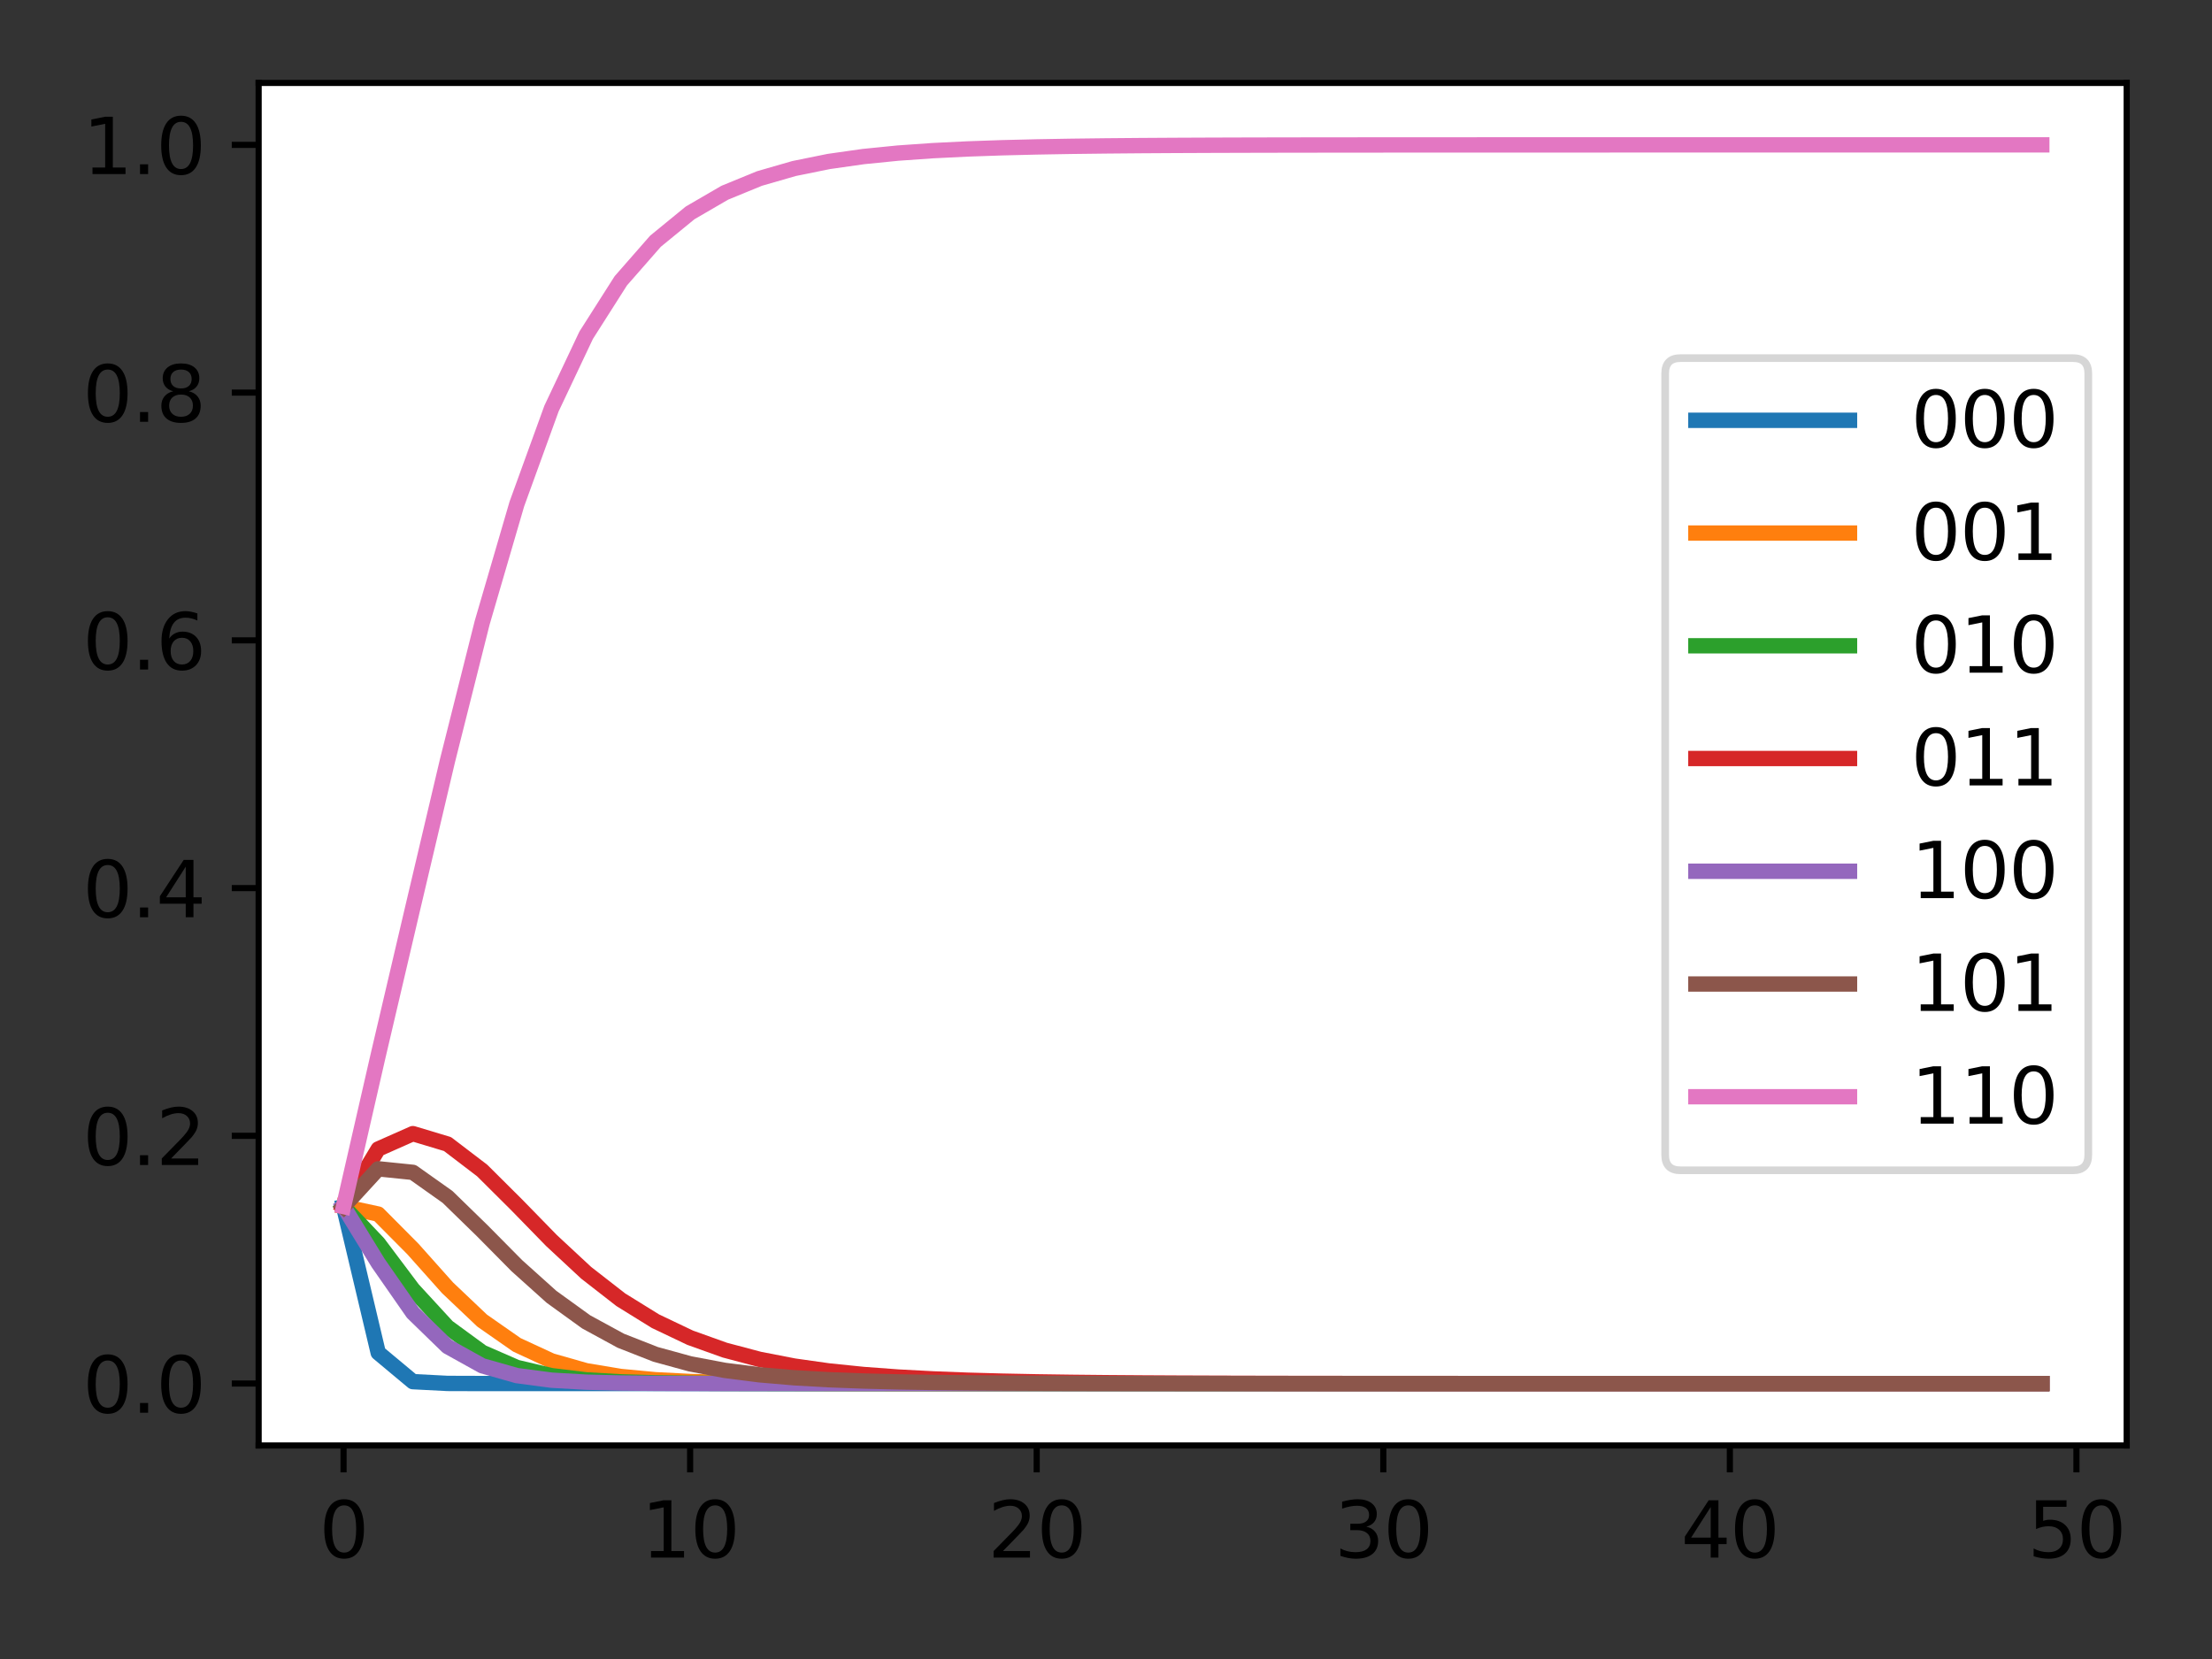 <?xml version="1.0" encoding="utf-8" standalone="no"?>
<!DOCTYPE svg PUBLIC "-//W3C//DTD SVG 1.1//EN"
  "http://www.w3.org/Graphics/SVG/1.1/DTD/svg11.dtd">
<svg xmlns:xlink="http://www.w3.org/1999/xlink" width="288pt" height="216pt" viewBox="0 0 288 216" xmlns="http://www.w3.org/2000/svg" version="1.1">
 <rect x="0" y="0" width="288" height="216" fill="#333333" stroke="none"/>
 <defs>
  <style type="text/css">*{stroke-linejoin: round; stroke-linecap: butt}</style>
 </defs>
 <g id="figure_1">
  <g id="patch_1">
   <path d="M 0 216 
L 288 216 
L 288 0 
L 0 0 
L 0 216 
z
" style="fill: none"/>
  </g>
  <g id="axes_1">
   <g id="patch_2">
    <path d="M 33.675 188.2 
L 276.892 188.2 
L 276.892 10.8 
L 33.675 10.8 
z
" style="fill: #ffffff"/>
   </g>
   <g id="matplotlib.axis_1">
    <g id="xtick_1">
     <g id="line2d_1">
      <defs>
       <path id="mdeeb15d631" d="M 0 0 
L 0 3.5 
" style="stroke: #000000; stroke-width: 0.8"/>
      </defs>
      <g>
       <use xlink:href="#mdeeb15d631" x="44.73" y="188.2" style="stroke: #000000; stroke-width: 0.8"/>
      </g>
     </g>
     <g id="text_1">
      <!-- 0 -->
      <g transform="translate(41.549 202.798) scale(0.1 -0.1)">
       <defs>
        <path id="DejaVuSans-30" d="M 2034 4250 
Q 1547 4250 1301 3770 
Q 1056 3291 1056 2328 
Q 1056 1369 1301 889 
Q 1547 409 2034 409 
Q 2525 409 2770 889 
Q 3016 1369 3016 2328 
Q 3016 3291 2770 3770 
Q 2525 4250 2034 4250 
z
M 2034 4750 
Q 2819 4750 3233 4129 
Q 3647 3509 3647 2328 
Q 3647 1150 3233 529 
Q 2819 -91 2034 -91 
Q 1250 -91 836 529 
Q 422 1150 422 2328 
Q 422 3509 836 4129 
Q 1250 4750 2034 4750 
z
" transform="scale(0.016)"/>
       </defs>
       <use xlink:href="#DejaVuSans-30"/>
      </g>
     </g>
    </g>
    <g id="xtick_2">
     <g id="line2d_2">
      <g>
       <use xlink:href="#mdeeb15d631" x="89.854" y="188.2" style="stroke: #000000; stroke-width: 0.8"/>
      </g>
     </g>
     <g id="text_2">
      <!-- 10 -->
      <g transform="translate(83.492 202.798) scale(0.1 -0.1)">
       <defs>
        <path id="DejaVuSans-31" d="M 794 531 
L 1825 531 
L 1825 4091 
L 703 3866 
L 703 4441 
L 1819 4666 
L 2450 4666 
L 2450 531 
L 3481 531 
L 3481 0 
L 794 0 
L 794 531 
z
" transform="scale(0.016)"/>
       </defs>
       <use xlink:href="#DejaVuSans-31"/>
       <use xlink:href="#DejaVuSans-30" x="63.623"/>
      </g>
     </g>
    </g>
    <g id="xtick_3">
     <g id="line2d_3">
      <g>
       <use xlink:href="#mdeeb15d631" x="134.978" y="188.2" style="stroke: #000000; stroke-width: 0.8"/>
      </g>
     </g>
     <g id="text_3">
      <!-- 20 -->
      <g transform="translate(128.615 202.798) scale(0.1 -0.1)">
       <defs>
        <path id="DejaVuSans-32" d="M 1228 531 
L 3431 531 
L 3431 0 
L 469 0 
L 469 531 
Q 828 903 1448 1529 
Q 2069 2156 2228 2338 
Q 2531 2678 2651 2914 
Q 2772 3150 2772 3378 
Q 2772 3750 2511 3984 
Q 2250 4219 1831 4219 
Q 1534 4219 1204 4116 
Q 875 4013 500 3803 
L 500 4441 
Q 881 4594 1212 4672 
Q 1544 4750 1819 4750 
Q 2544 4750 2975 4387 
Q 3406 4025 3406 3419 
Q 3406 3131 3298 2873 
Q 3191 2616 2906 2266 
Q 2828 2175 2409 1742 
Q 1991 1309 1228 531 
z
" transform="scale(0.016)"/>
       </defs>
       <use xlink:href="#DejaVuSans-32"/>
       <use xlink:href="#DejaVuSans-30" x="63.623"/>
      </g>
     </g>
    </g>
    <g id="xtick_4">
     <g id="line2d_4">
      <g>
       <use xlink:href="#mdeeb15d631" x="180.102" y="188.2" style="stroke: #000000; stroke-width: 0.8"/>
      </g>
     </g>
     <g id="text_4">
      <!-- 30 -->
      <g transform="translate(173.739 202.798) scale(0.1 -0.1)">
       <defs>
        <path id="DejaVuSans-33" d="M 2597 2516 
Q 3050 2419 3304 2112 
Q 3559 1806 3559 1356 
Q 3559 666 3084 287 
Q 2609 -91 1734 -91 
Q 1441 -91 1130 -33 
Q 819 25 488 141 
L 488 750 
Q 750 597 1062 519 
Q 1375 441 1716 441 
Q 2309 441 2620 675 
Q 2931 909 2931 1356 
Q 2931 1769 2642 2001 
Q 2353 2234 1838 2234 
L 1294 2234 
L 1294 2753 
L 1863 2753 
Q 2328 2753 2575 2939 
Q 2822 3125 2822 3475 
Q 2822 3834 2567 4026 
Q 2313 4219 1838 4219 
Q 1578 4219 1281 4162 
Q 984 4106 628 3988 
L 628 4550 
Q 988 4650 1302 4700 
Q 1616 4750 1894 4750 
Q 2613 4750 3031 4423 
Q 3450 4097 3450 3541 
Q 3450 3153 3228 2886 
Q 3006 2619 2597 2516 
z
" transform="scale(0.016)"/>
       </defs>
       <use xlink:href="#DejaVuSans-33"/>
       <use xlink:href="#DejaVuSans-30" x="63.623"/>
      </g>
     </g>
    </g>
    <g id="xtick_5">
     <g id="line2d_5">
      <g>
       <use xlink:href="#mdeeb15d631" x="225.225" y="188.2" style="stroke: #000000; stroke-width: 0.8"/>
      </g>
     </g>
     <g id="text_5">
      <!-- 40 -->
      <g transform="translate(218.863 202.798) scale(0.1 -0.1)">
       <defs>
        <path id="DejaVuSans-34" d="M 2419 4116 
L 825 1625 
L 2419 1625 
L 2419 4116 
z
M 2253 4666 
L 3047 4666 
L 3047 1625 
L 3713 1625 
L 3713 1100 
L 3047 1100 
L 3047 0 
L 2419 0 
L 2419 1100 
L 313 1100 
L 313 1709 
L 2253 4666 
z
" transform="scale(0.016)"/>
       </defs>
       <use xlink:href="#DejaVuSans-34"/>
       <use xlink:href="#DejaVuSans-30" x="63.623"/>
      </g>
     </g>
    </g>
    <g id="xtick_6">
     <g id="line2d_6">
      <g>
       <use xlink:href="#mdeeb15d631" x="270.349" y="188.2" style="stroke: #000000; stroke-width: 0.8"/>
      </g>
     </g>
     <g id="text_6">
      <!-- 50 -->
      <g transform="translate(263.987 202.798) scale(0.1 -0.1)">
       <defs>
        <path id="DejaVuSans-35" d="M 691 4666 
L 3169 4666 
L 3169 4134 
L 1269 4134 
L 1269 2991 
Q 1406 3038 1543 3061 
Q 1681 3084 1819 3084 
Q 2600 3084 3056 2656 
Q 3513 2228 3513 1497 
Q 3513 744 3044 326 
Q 2575 -91 1722 -91 
Q 1428 -91 1123 -41 
Q 819 9 494 109 
L 494 744 
Q 775 591 1075 516 
Q 1375 441 1709 441 
Q 2250 441 2565 725 
Q 2881 1009 2881 1497 
Q 2881 1984 2565 2268 
Q 2250 2553 1709 2553 
Q 1456 2553 1204 2497 
Q 953 2441 691 2322 
L 691 4666 
z
" transform="scale(0.016)"/>
       </defs>
       <use xlink:href="#DejaVuSans-35"/>
       <use xlink:href="#DejaVuSans-30" x="63.623"/>
      </g>
     </g>
    </g>
   </g>
   <g id="matplotlib.axis_2">
    <g id="ytick_1">
     <g id="line2d_7">
      <defs>
       <path id="mc61df84eec" d="M 0 0 
L -3.5 0 
" style="stroke: #000000; stroke-width: 0.8"/>
      </defs>
      <g>
       <use xlink:href="#mc61df84eec" x="33.675" y="180.136" style="stroke: #000000; stroke-width: 0.8"/>
      </g>
     </g>
     <g id="text_7">
      <!-- 0.0 -->
      <g transform="translate(10.772 183.936) scale(0.1 -0.1)">
       <defs>
        <path id="DejaVuSans-2e" d="M 684 794 
L 1344 794 
L 1344 0 
L 684 0 
L 684 794 
z
" transform="scale(0.016)"/>
       </defs>
       <use xlink:href="#DejaVuSans-30"/>
       <use xlink:href="#DejaVuSans-2e" x="63.623"/>
       <use xlink:href="#DejaVuSans-30" x="95.41"/>
      </g>
     </g>
    </g>
    <g id="ytick_2">
     <g id="line2d_8">
      <g>
       <use xlink:href="#mc61df84eec" x="33.675" y="147.882" style="stroke: #000000; stroke-width: 0.8"/>
      </g>
     </g>
     <g id="text_8">
      <!-- 0.2 -->
      <g transform="translate(10.772 151.681) scale(0.1 -0.1)">
       <use xlink:href="#DejaVuSans-30"/>
       <use xlink:href="#DejaVuSans-2e" x="63.623"/>
       <use xlink:href="#DejaVuSans-32" x="95.41"/>
      </g>
     </g>
    </g>
    <g id="ytick_3">
     <g id="line2d_9">
      <g>
       <use xlink:href="#mc61df84eec" x="33.675" y="115.627" style="stroke: #000000; stroke-width: 0.8"/>
      </g>
     </g>
     <g id="text_9">
      <!-- 0.4 -->
      <g transform="translate(10.772 119.426) scale(0.1 -0.1)">
       <use xlink:href="#DejaVuSans-30"/>
       <use xlink:href="#DejaVuSans-2e" x="63.623"/>
       <use xlink:href="#DejaVuSans-34" x="95.41"/>
      </g>
     </g>
    </g>
    <g id="ytick_4">
     <g id="line2d_10">
      <g>
       <use xlink:href="#mc61df84eec" x="33.675" y="83.373" style="stroke: #000000; stroke-width: 0.8"/>
      </g>
     </g>
     <g id="text_10">
      <!-- 0.6 -->
      <g transform="translate(10.772 87.172) scale(0.1 -0.1)">
       <defs>
        <path id="DejaVuSans-36" d="M 2113 2584 
Q 1688 2584 1439 2293 
Q 1191 2003 1191 1497 
Q 1191 994 1439 701 
Q 1688 409 2113 409 
Q 2538 409 2786 701 
Q 3034 994 3034 1497 
Q 3034 2003 2786 2293 
Q 2538 2584 2113 2584 
z
M 3366 4563 
L 3366 3988 
Q 3128 4100 2886 4159 
Q 2644 4219 2406 4219 
Q 1781 4219 1451 3797 
Q 1122 3375 1075 2522 
Q 1259 2794 1537 2939 
Q 1816 3084 2150 3084 
Q 2853 3084 3261 2657 
Q 3669 2231 3669 1497 
Q 3669 778 3244 343 
Q 2819 -91 2113 -91 
Q 1303 -91 875 529 
Q 447 1150 447 2328 
Q 447 3434 972 4092 
Q 1497 4750 2381 4750 
Q 2619 4750 2861 4703 
Q 3103 4656 3366 4563 
z
" transform="scale(0.016)"/>
       </defs>
       <use xlink:href="#DejaVuSans-30"/>
       <use xlink:href="#DejaVuSans-2e" x="63.623"/>
       <use xlink:href="#DejaVuSans-36" x="95.41"/>
      </g>
     </g>
    </g>
    <g id="ytick_5">
     <g id="line2d_11">
      <g>
       <use xlink:href="#mc61df84eec" x="33.675" y="51.118" style="stroke: #000000; stroke-width: 0.8"/>
      </g>
     </g>
     <g id="text_11">
      <!-- 0.8 -->
      <g transform="translate(10.772 54.917) scale(0.1 -0.1)">
       <defs>
        <path id="DejaVuSans-38" d="M 2034 2216 
Q 1584 2216 1326 1975 
Q 1069 1734 1069 1313 
Q 1069 891 1326 650 
Q 1584 409 2034 409 
Q 2484 409 2743 651 
Q 3003 894 3003 1313 
Q 3003 1734 2745 1975 
Q 2488 2216 2034 2216 
z
M 1403 2484 
Q 997 2584 770 2862 
Q 544 3141 544 3541 
Q 544 4100 942 4425 
Q 1341 4750 2034 4750 
Q 2731 4750 3128 4425 
Q 3525 4100 3525 3541 
Q 3525 3141 3298 2862 
Q 3072 2584 2669 2484 
Q 3125 2378 3379 2068 
Q 3634 1759 3634 1313 
Q 3634 634 3220 271 
Q 2806 -91 2034 -91 
Q 1263 -91 848 271 
Q 434 634 434 1313 
Q 434 1759 690 2068 
Q 947 2378 1403 2484 
z
M 1172 3481 
Q 1172 3119 1398 2916 
Q 1625 2713 2034 2713 
Q 2441 2713 2670 2916 
Q 2900 3119 2900 3481 
Q 2900 3844 2670 4047 
Q 2441 4250 2034 4250 
Q 1625 4250 1398 4047 
Q 1172 3844 1172 3481 
z
" transform="scale(0.016)"/>
       </defs>
       <use xlink:href="#DejaVuSans-30"/>
       <use xlink:href="#DejaVuSans-2e" x="63.623"/>
       <use xlink:href="#DejaVuSans-38" x="95.41"/>
      </g>
     </g>
    </g>
    <g id="ytick_6">
     <g id="line2d_12">
      <g>
       <use xlink:href="#mc61df84eec" x="33.675" y="18.864" style="stroke: #000000; stroke-width: 0.8"/>
      </g>
     </g>
     <g id="text_12">
      <!-- 1.0 -->
      <g transform="translate(10.772 22.663) scale(0.1 -0.1)">
       <use xlink:href="#DejaVuSans-31"/>
       <use xlink:href="#DejaVuSans-2e" x="63.623"/>
       <use xlink:href="#DejaVuSans-30" x="95.41"/>
      </g>
     </g>
    </g>
   </g>
   <g id="line2d_13">
    <path d="M 44.73 157.097 
L 49.243 176.126 
L 53.755 179.889 
L 58.267 180.121 
L 62.78 180.135 
L 67.292 180.136 
L 71.805 180.136 
L 76.317 180.136 
L 80.829 180.136 
L 85.342 180.136 
L 89.854 180.136 
L 94.366 180.136 
L 98.879 180.136 
L 103.391 180.136 
L 107.904 180.136 
L 112.416 180.136 
L 116.928 180.136 
L 121.441 180.136 
L 125.953 180.136 
L 130.465 180.136 
L 134.978 180.136 
L 139.49 180.136 
L 144.003 180.136 
L 148.515 180.136 
L 153.027 180.136 
L 157.54 180.136 
L 162.052 180.136 
L 166.564 180.136 
L 171.077 180.136 
L 175.589 180.136 
L 180.102 180.136 
L 184.614 180.136 
L 189.126 180.136 
L 193.639 180.136 
L 198.151 180.136 
L 202.663 180.136 
L 207.176 180.136 
L 211.688 180.136 
L 216.201 180.136 
L 220.713 180.136 
L 225.225 180.136 
L 229.738 180.136 
L 234.25 180.136 
L 238.762 180.136 
L 243.275 180.136 
L 247.787 180.136 
L 252.3 180.136 
L 256.812 180.136 
L 261.324 180.136 
L 265.837 180.136 
" clip-path="url(#p4473c8c410)" style="fill: none; stroke: #1f77b4; stroke-width: 2; stroke-linecap: square"/>
   </g>
   <g id="line2d_14">
    <path d="M 44.73 157.097 
L 49.243 158.07 
L 53.755 162.613 
L 58.267 167.668 
L 62.78 171.949 
L 67.292 175.097 
L 71.805 177.184 
L 76.317 178.468 
L 80.829 179.218 
L 85.342 179.64 
L 89.854 179.871 
L 94.366 179.996 
L 98.879 180.063 
L 103.391 180.098 
L 107.904 180.116 
L 112.416 180.126 
L 116.928 180.131 
L 121.441 180.134 
L 125.953 180.135 
L 130.465 180.136 
L 134.978 180.136 
L 139.49 180.136 
L 144.003 180.136 
L 148.515 180.136 
L 153.027 180.136 
L 157.54 180.136 
L 162.052 180.136 
L 166.564 180.136 
L 171.077 180.136 
L 175.589 180.136 
L 180.102 180.136 
L 184.614 180.136 
L 189.126 180.136 
L 193.639 180.136 
L 198.151 180.136 
L 202.663 180.136 
L 207.176 180.136 
L 211.688 180.136 
L 216.201 180.136 
L 220.713 180.136 
L 225.225 180.136 
L 229.738 180.136 
L 234.25 180.136 
L 238.762 180.136 
L 243.275 180.136 
L 247.787 180.136 
L 252.3 180.136 
L 256.812 180.136 
L 261.324 180.136 
L 265.837 180.136 
" clip-path="url(#p4473c8c410)" style="fill: none; stroke: #ff7f0e; stroke-width: 2; stroke-linecap: square"/>
   </g>
   <g id="line2d_15">
    <path d="M 44.73 157.097 
L 49.243 161.863 
L 53.755 167.867 
L 58.267 172.771 
L 62.78 176.071 
L 67.292 178.04 
L 71.805 179.109 
L 76.317 179.652 
L 80.829 179.914 
L 85.342 180.036 
L 89.854 180.092 
L 94.366 180.117 
L 98.879 180.128 
L 103.391 180.133 
L 107.904 180.135 
L 112.416 180.136 
L 116.928 180.136 
L 121.441 180.136 
L 125.953 180.136 
L 130.465 180.136 
L 134.978 180.136 
L 139.49 180.136 
L 144.003 180.136 
L 148.515 180.136 
L 153.027 180.136 
L 157.54 180.136 
L 162.052 180.136 
L 166.564 180.136 
L 171.077 180.136 
L 175.589 180.136 
L 180.102 180.136 
L 184.614 180.136 
L 189.126 180.136 
L 193.639 180.136 
L 198.151 180.136 
L 202.663 180.136 
L 207.176 180.136 
L 211.688 180.136 
L 216.201 180.136 
L 220.713 180.136 
L 225.225 180.136 
L 229.738 180.136 
L 234.25 180.136 
L 238.762 180.136 
L 243.275 180.136 
L 247.787 180.136 
L 252.3 180.136 
L 256.812 180.136 
L 261.324 180.136 
L 265.837 180.136 
" clip-path="url(#p4473c8c410)" style="fill: none; stroke: #2ca02c; stroke-width: 2; stroke-linecap: square"/>
   </g>
   <g id="line2d_16">
    <path d="M 44.73 157.097 
L 49.243 149.599 
L 53.755 147.598 
L 58.267 148.956 
L 62.78 152.401 
L 67.292 156.891 
L 71.805 161.519 
L 76.317 165.713 
L 80.829 169.226 
L 85.342 172.02 
L 89.854 174.169 
L 94.366 175.785 
L 98.879 176.981 
L 103.391 177.857 
L 107.904 178.495 
L 112.416 178.956 
L 116.928 179.289 
L 121.441 179.529 
L 125.953 179.701 
L 130.465 179.824 
L 134.978 179.913 
L 139.49 179.976 
L 144.003 180.022 
L 148.515 180.054 
L 153.027 180.078 
L 157.54 180.094 
L 162.052 180.106 
L 166.564 180.115 
L 171.077 180.121 
L 175.589 180.125 
L 180.102 180.128 
L 184.614 180.131 
L 189.126 180.132 
L 193.639 180.133 
L 198.151 180.134 
L 202.663 180.135 
L 207.176 180.135 
L 211.688 180.136 
L 216.201 180.136 
L 220.713 180.136 
L 225.225 180.136 
L 229.738 180.136 
L 234.25 180.136 
L 238.762 180.136 
L 243.275 180.136 
L 247.787 180.136 
L 252.3 180.136 
L 256.812 180.136 
L 261.324 180.136 
L 265.837 180.136 
" clip-path="url(#p4473c8c410)" style="fill: none; stroke: #d62728; stroke-width: 2; stroke-linecap: square"/>
   </g>
   <g id="line2d_17">
    <path d="M 44.73 157.097 
L 49.243 164.452 
L 53.755 170.932 
L 58.267 175.316 
L 62.78 177.823 
L 67.292 179.101 
L 71.805 179.698 
L 76.317 179.958 
L 80.829 180.066 
L 85.342 180.109 
L 89.854 180.126 
L 94.366 180.132 
L 98.879 180.135 
L 103.391 180.136 
L 107.904 180.136 
L 112.416 180.136 
L 116.928 180.136 
L 121.441 180.136 
L 125.953 180.136 
L 130.465 180.136 
L 134.978 180.136 
L 139.49 180.136 
L 144.003 180.136 
L 148.515 180.136 
L 153.027 180.136 
L 157.54 180.136 
L 162.052 180.136 
L 166.564 180.136 
L 171.077 180.136 
L 175.589 180.136 
L 180.102 180.136 
L 184.614 180.136 
L 189.126 180.136 
L 193.639 180.136 
L 198.151 180.136 
L 202.663 180.136 
L 207.176 180.136 
L 211.688 180.136 
L 216.201 180.136 
L 220.713 180.136 
L 225.225 180.136 
L 229.738 180.136 
L 234.25 180.136 
L 238.762 180.136 
L 243.275 180.136 
L 247.787 180.136 
L 252.3 180.136 
L 256.812 180.136 
L 261.324 180.136 
L 265.837 180.136 
" clip-path="url(#p4473c8c410)" style="fill: none; stroke: #9467bd; stroke-width: 2; stroke-linecap: square"/>
   </g>
   <g id="line2d_18">
    <path d="M 44.73 157.097 
L 49.243 152.177 
L 53.755 152.638 
L 58.267 155.835 
L 62.78 160.23 
L 67.292 164.792 
L 71.805 168.845 
L 76.317 172.105 
L 80.829 174.562 
L 85.342 176.333 
L 89.854 177.572 
L 94.366 178.422 
L 98.879 178.997 
L 103.391 179.382 
L 107.904 179.638 
L 112.416 179.808 
L 116.928 179.921 
L 121.441 179.994 
L 125.953 180.043 
L 130.465 180.075 
L 134.978 180.096 
L 139.49 180.11 
L 144.003 180.119 
L 148.515 180.125 
L 153.027 180.129 
L 157.54 180.131 
L 162.052 180.133 
L 166.564 180.134 
L 171.077 180.135 
L 175.589 180.135 
L 180.102 180.136 
L 184.614 180.136 
L 189.126 180.136 
L 193.639 180.136 
L 198.151 180.136 
L 202.663 180.136 
L 207.176 180.136 
L 211.688 180.136 
L 216.201 180.136 
L 220.713 180.136 
L 225.225 180.136 
L 229.738 180.136 
L 234.25 180.136 
L 238.762 180.136 
L 243.275 180.136 
L 247.787 180.136 
L 252.3 180.136 
L 256.812 180.136 
L 261.324 180.136 
L 265.837 180.136 
" clip-path="url(#p4473c8c410)" style="fill: none; stroke: #8c564b; stroke-width: 2; stroke-linecap: square"/>
   </g>
   <g id="line2d_19">
    <path d="M 44.73 157.097 
L 49.243 137.395 
L 53.755 118.145 
L 58.267 99.015 
L 62.78 81.072 
L 67.292 65.625 
L 71.805 53.191 
L 76.317 43.648 
L 80.829 36.56 
L 85.342 31.407 
L 89.854 27.715 
L 94.366 25.093 
L 98.879 23.242 
L 103.391 21.94 
L 107.904 21.025 
L 112.416 20.383 
L 116.928 19.932 
L 121.441 19.616 
L 125.953 19.394 
L 130.465 19.238 
L 134.978 19.128 
L 139.49 19.05 
L 144.003 18.996 
L 148.515 18.957 
L 153.027 18.93 
L 157.54 18.911 
L 162.052 18.897 
L 166.564 18.887 
L 171.077 18.88 
L 175.589 18.876 
L 180.102 18.872 
L 184.614 18.87 
L 189.126 18.868 
L 193.639 18.867 
L 198.151 18.866 
L 202.663 18.865 
L 207.176 18.865 
L 211.688 18.864 
L 216.201 18.864 
L 220.713 18.864 
L 225.225 18.864 
L 229.738 18.864 
L 234.25 18.864 
L 238.762 18.864 
L 243.275 18.864 
L 247.787 18.864 
L 252.3 18.864 
L 256.812 18.864 
L 261.324 18.864 
L 265.837 18.864 
" clip-path="url(#p4473c8c410)" style="fill: none; stroke: #e377c2; stroke-width: 2; stroke-linecap: square"/>
   </g>
   <g id="patch_3">
    <path d="M 33.675 188.2 
L 33.675 10.8 
" style="fill: none; stroke: #000000; stroke-width: 0.8; stroke-linejoin: miter; stroke-linecap: square"/>
   </g>
   <g id="patch_4">
    <path d="M 276.892 188.2 
L 276.892 10.8 
" style="fill: none; stroke: #000000; stroke-width: 0.8; stroke-linejoin: miter; stroke-linecap: square"/>
   </g>
   <g id="patch_5">
    <path d="M 33.675 188.2 
L 276.892 188.2 
" style="fill: none; stroke: #000000; stroke-width: 0.8; stroke-linejoin: miter; stroke-linecap: square"/>
   </g>
   <g id="patch_6">
    <path d="M 33.675 10.8 
L 276.892 10.8 
" style="fill: none; stroke: #000000; stroke-width: 0.8; stroke-linejoin: miter; stroke-linecap: square"/>
   </g>
   <g id="legend_1">
    <g id="patch_7">
     <path d="M 218.804 152.373 
L 269.892 152.373 
Q 271.892 152.373 271.892 150.373 
L 271.892 48.627 
Q 271.892 46.627 269.892 46.627 
L 218.804 46.627 
Q 216.804 46.627 216.804 48.627 
L 216.804 150.373 
Q 216.804 152.373 218.804 152.373 
z
" style="fill: #ffffff; opacity: 0.8; stroke: #cccccc; stroke-linejoin: miter"/>
    </g>
    <g id="line2d_20">
     <path d="M 220.804 54.725 
L 230.804 54.725 
L 240.804 54.725 
" style="fill: none; stroke: #1f77b4; stroke-width: 2; stroke-linecap: square"/>
    </g>
    <g id="text_13">
     <!-- 000 -->
     <g transform="translate(248.804 58.225) scale(0.1 -0.1)">
      <use xlink:href="#DejaVuSans-30"/>
      <use xlink:href="#DejaVuSans-30" x="63.623"/>
      <use xlink:href="#DejaVuSans-30" x="127.246"/>
     </g>
    </g>
    <g id="line2d_21">
     <path d="M 220.804 69.403 
L 230.804 69.403 
L 240.804 69.403 
" style="fill: none; stroke: #ff7f0e; stroke-width: 2; stroke-linecap: square"/>
    </g>
    <g id="text_14">
     <!-- 001 -->
     <g transform="translate(248.804 72.903) scale(0.1 -0.1)">
      <use xlink:href="#DejaVuSans-30"/>
      <use xlink:href="#DejaVuSans-30" x="63.623"/>
      <use xlink:href="#DejaVuSans-31" x="127.246"/>
     </g>
    </g>
    <g id="line2d_22">
     <path d="M 220.804 84.081 
L 230.804 84.081 
L 240.804 84.081 
" style="fill: none; stroke: #2ca02c; stroke-width: 2; stroke-linecap: square"/>
    </g>
    <g id="text_15">
     <!-- 010 -->
     <g transform="translate(248.804 87.581) scale(0.1 -0.1)">
      <use xlink:href="#DejaVuSans-30"/>
      <use xlink:href="#DejaVuSans-31" x="63.623"/>
      <use xlink:href="#DejaVuSans-30" x="127.246"/>
     </g>
    </g>
    <g id="line2d_23">
     <path d="M 220.804 98.759 
L 230.804 98.759 
L 240.804 98.759 
" style="fill: none; stroke: #d62728; stroke-width: 2; stroke-linecap: square"/>
    </g>
    <g id="text_16">
     <!-- 011 -->
     <g transform="translate(248.804 102.259) scale(0.1 -0.1)">
      <use xlink:href="#DejaVuSans-30"/>
      <use xlink:href="#DejaVuSans-31" x="63.623"/>
      <use xlink:href="#DejaVuSans-31" x="127.246"/>
     </g>
    </g>
    <g id="line2d_24">
     <path d="M 220.804 113.438 
L 230.804 113.438 
L 240.804 113.438 
" style="fill: none; stroke: #9467bd; stroke-width: 2; stroke-linecap: square"/>
    </g>
    <g id="text_17">
     <!-- 100 -->
     <g transform="translate(248.804 116.938) scale(0.1 -0.1)">
      <use xlink:href="#DejaVuSans-31"/>
      <use xlink:href="#DejaVuSans-30" x="63.623"/>
      <use xlink:href="#DejaVuSans-30" x="127.246"/>
     </g>
    </g>
    <g id="line2d_25">
     <path d="M 220.804 128.116 
L 230.804 128.116 
L 240.804 128.116 
" style="fill: none; stroke: #8c564b; stroke-width: 2; stroke-linecap: square"/>
    </g>
    <g id="text_18">
     <!-- 101 -->
     <g transform="translate(248.804 131.616) scale(0.1 -0.1)">
      <use xlink:href="#DejaVuSans-31"/>
      <use xlink:href="#DejaVuSans-30" x="63.623"/>
      <use xlink:href="#DejaVuSans-31" x="127.246"/>
     </g>
    </g>
    <g id="line2d_26">
     <path d="M 220.804 142.794 
L 230.804 142.794 
L 240.804 142.794 
" style="fill: none; stroke: #e377c2; stroke-width: 2; stroke-linecap: square"/>
    </g>
    <g id="text_19">
     <!-- 110 -->
     <g transform="translate(248.804 146.294) scale(0.1 -0.1)">
      <use xlink:href="#DejaVuSans-31"/>
      <use xlink:href="#DejaVuSans-31" x="63.623"/>
      <use xlink:href="#DejaVuSans-30" x="127.246"/>
     </g>
    </g>
   </g>
  </g>
 </g>
 <defs>
  <clipPath id="p4473c8c410">
   <rect x="33.675" y="10.8" width="243.217" height="177.4"/>
  </clipPath>
 </defs>
</svg>
